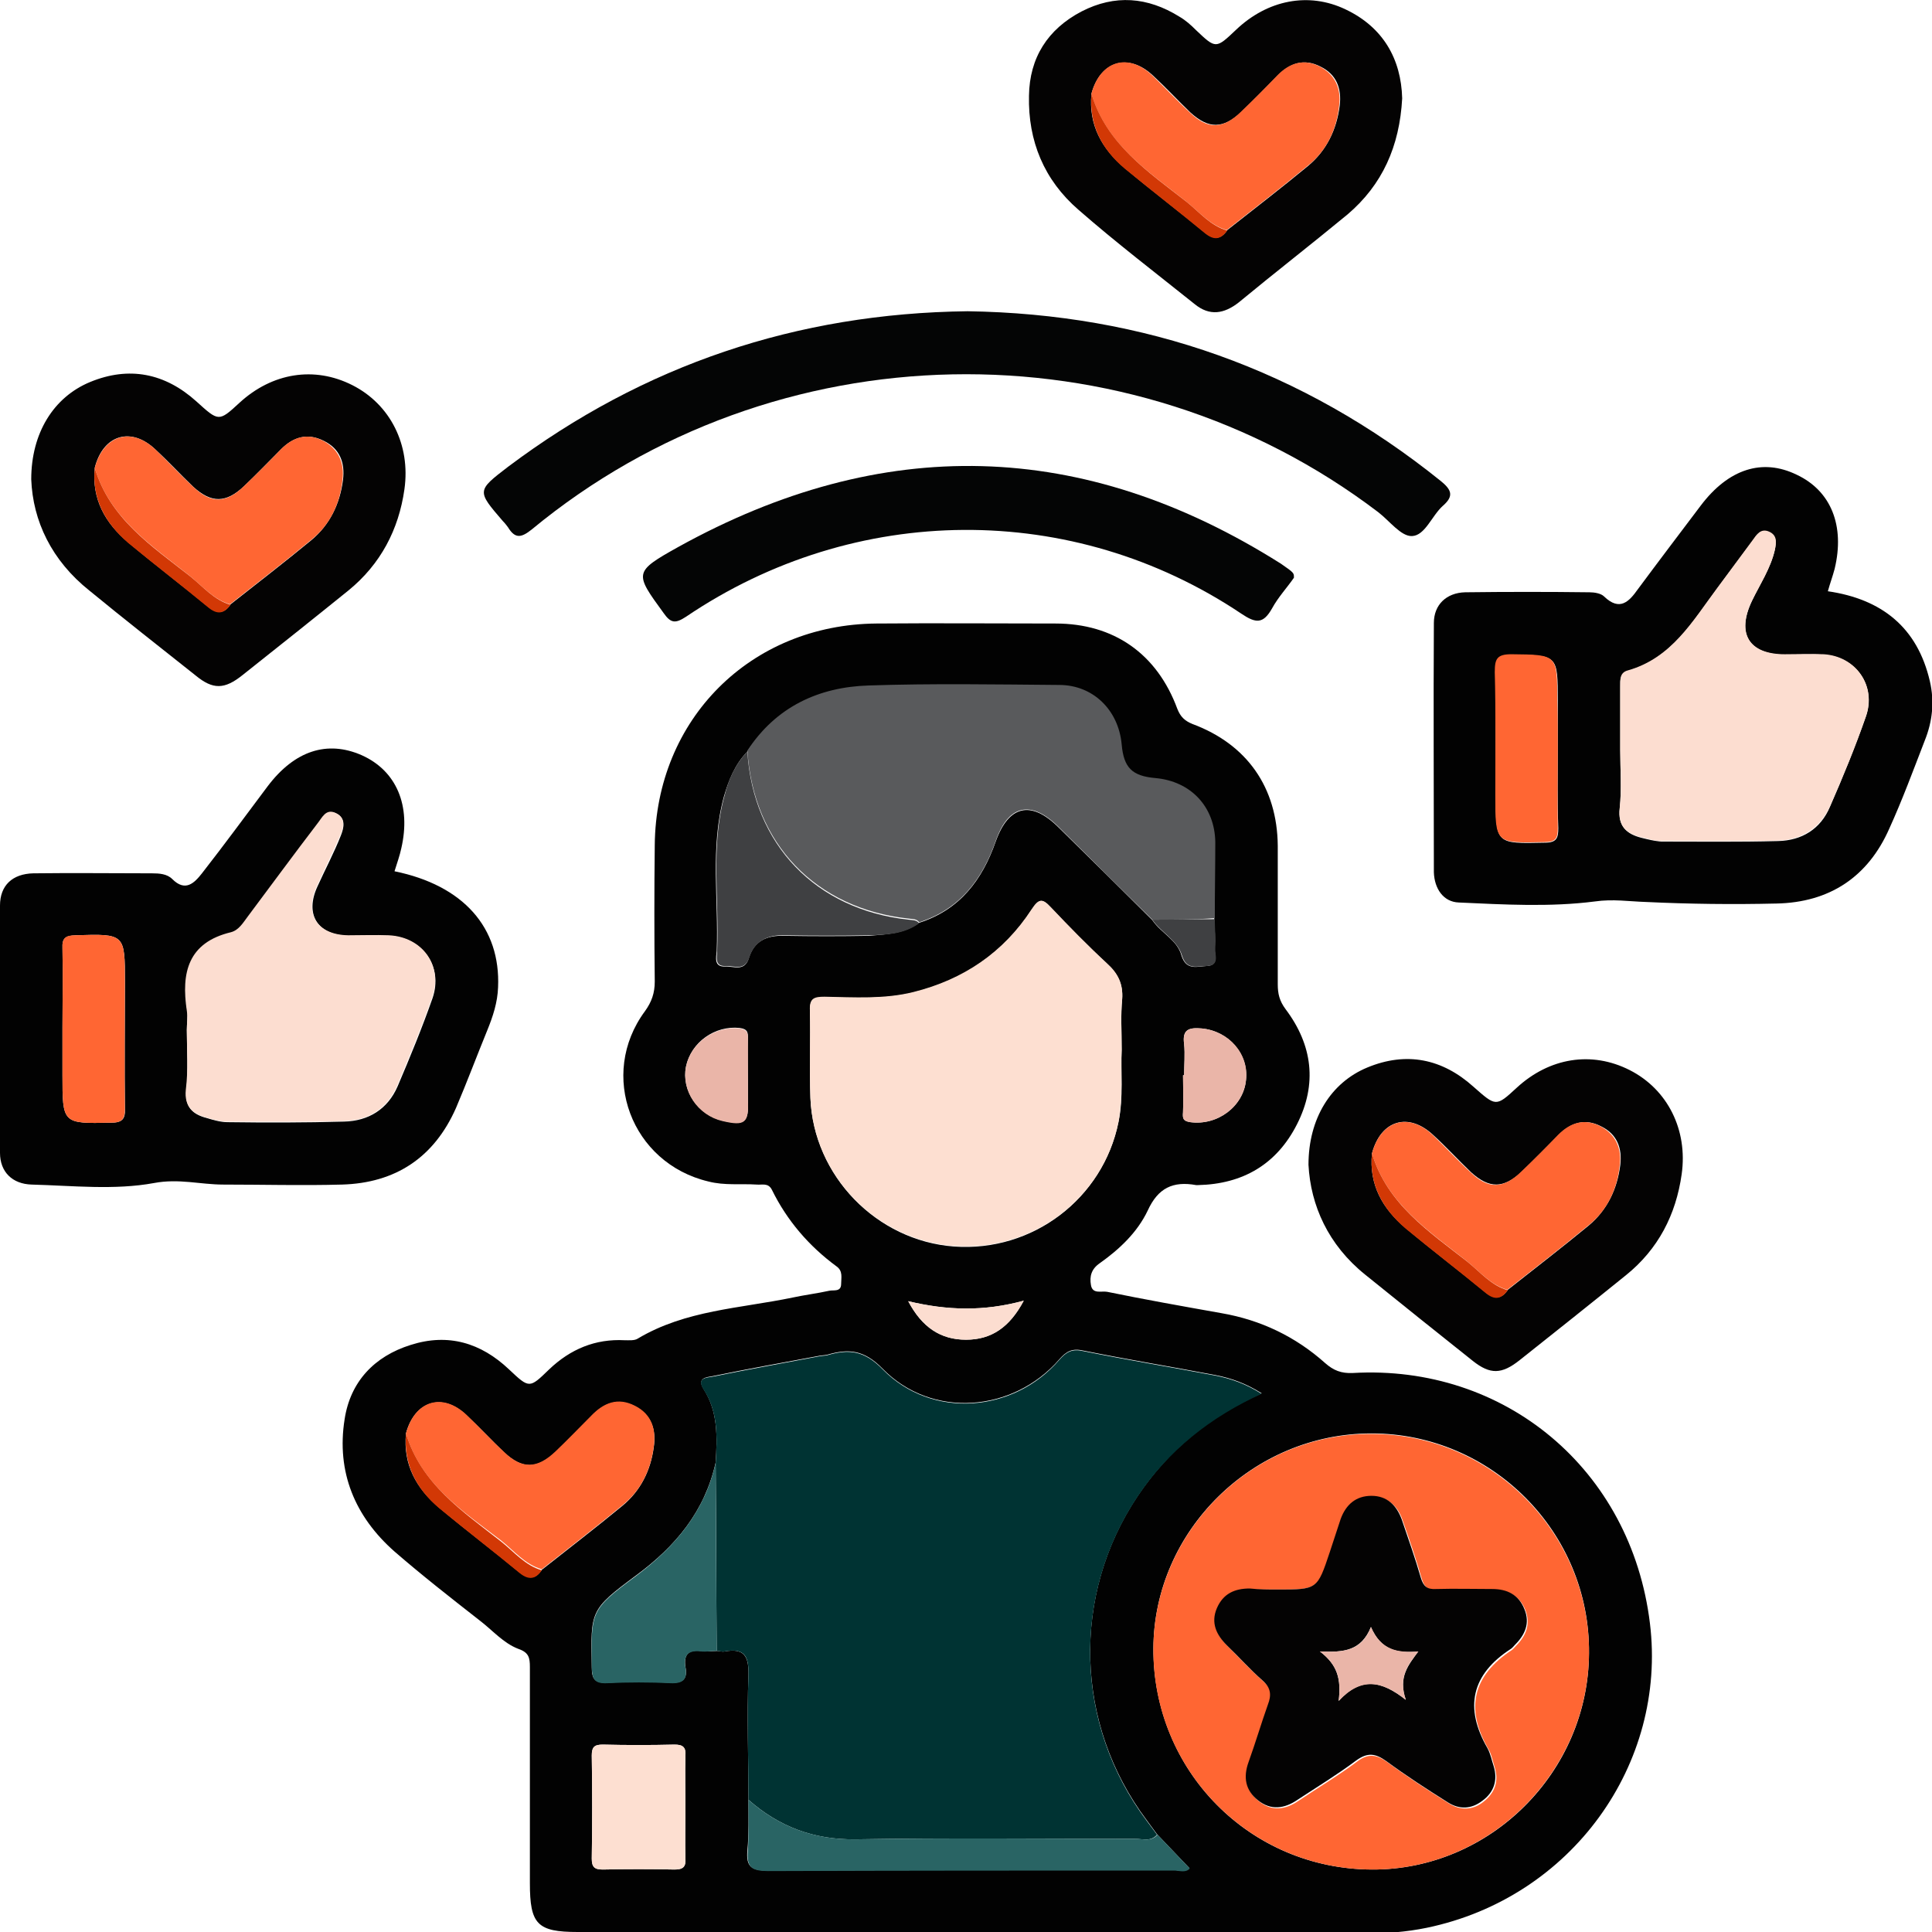 <svg width="30" height="30" viewBox="0 0 30 30" fill="none" xmlns="http://www.w3.org/2000/svg">
<g id="Frame" clip-path="url(#clip0_1_370)">
<path id="Vector" d="M15.17 30C13.101 30 11.04 30 8.971 30C8.341 30 8.228 29.879 8.228 29.24C8.228 28.125 8.228 27.002 8.228 25.886C8.228 25.741 8.212 25.66 8.05 25.604C7.815 25.515 7.646 25.312 7.444 25.159C6.999 24.811 6.555 24.464 6.126 24.092C5.512 23.551 5.221 22.856 5.351 22.039C5.439 21.457 5.811 21.061 6.377 20.884C6.959 20.698 7.468 20.851 7.904 21.264C8.22 21.562 8.22 21.562 8.527 21.264C8.858 20.948 9.246 20.787 9.699 20.811C9.763 20.811 9.852 20.819 9.901 20.787C10.644 20.342 11.493 20.318 12.309 20.148C12.495 20.108 12.689 20.084 12.875 20.043C12.939 20.027 13.061 20.067 13.061 19.938C13.061 19.841 13.093 19.736 12.988 19.663C12.56 19.348 12.22 18.952 11.986 18.475C11.929 18.362 11.832 18.402 11.751 18.394C11.501 18.378 11.25 18.411 11 18.346C9.804 18.063 9.286 16.689 10.014 15.703C10.119 15.558 10.167 15.42 10.167 15.242C10.159 14.539 10.159 13.828 10.167 13.125C10.184 11.169 11.654 9.698 13.61 9.682C14.54 9.674 15.461 9.682 16.39 9.682C17.296 9.682 17.966 10.151 18.282 11.008C18.33 11.129 18.395 11.193 18.516 11.242C19.364 11.557 19.833 12.228 19.841 13.133C19.841 13.852 19.841 14.564 19.841 15.283C19.841 15.428 19.866 15.541 19.963 15.671C20.383 16.229 20.456 16.835 20.14 17.457C19.825 18.079 19.3 18.386 18.605 18.402C18.597 18.402 18.581 18.402 18.573 18.402C18.217 18.338 17.983 18.443 17.821 18.799C17.659 19.138 17.384 19.397 17.077 19.615C16.948 19.704 16.916 19.817 16.94 19.954C16.964 20.1 17.102 20.043 17.191 20.059C17.78 20.18 18.378 20.286 18.968 20.391C19.575 20.496 20.116 20.754 20.577 21.166C20.706 21.28 20.827 21.328 21.005 21.32C23.365 21.183 25.329 22.815 25.62 25.207C25.887 27.39 24.408 29.467 22.153 29.935C21.838 30 21.514 30.024 21.191 30.024C19.187 30 17.174 30 15.17 30ZM6.304 22.258C6.256 22.742 6.466 23.114 6.821 23.413C7.226 23.753 7.654 24.076 8.066 24.415C8.212 24.529 8.317 24.52 8.414 24.375C8.834 24.044 9.254 23.72 9.666 23.381C9.949 23.147 10.103 22.831 10.151 22.476C10.192 22.201 10.119 21.975 9.86 21.837C9.594 21.7 9.375 21.789 9.181 21.991C8.995 22.177 8.818 22.363 8.624 22.549C8.341 22.815 8.115 22.815 7.832 22.557C7.638 22.371 7.452 22.169 7.25 21.983C6.878 21.619 6.442 21.748 6.304 22.258ZM14.273 14.329C14.903 14.127 15.251 13.666 15.461 13.068C15.663 12.503 16.011 12.422 16.439 12.85C16.924 13.327 17.409 13.804 17.894 14.289C18.031 14.491 18.282 14.596 18.346 14.838C18.419 15.073 18.589 15.008 18.734 15C18.936 14.992 18.855 14.83 18.863 14.725C18.872 14.58 18.863 14.426 18.855 14.273C18.855 13.877 18.863 13.489 18.863 13.101C18.855 12.551 18.484 12.155 17.934 12.107C17.578 12.074 17.441 11.937 17.409 11.581C17.36 11.048 16.964 10.668 16.439 10.66C15.453 10.652 14.467 10.636 13.481 10.668C12.697 10.692 12.042 10.999 11.598 11.678C11.412 11.872 11.315 12.115 11.242 12.365C11.024 13.157 11.161 13.966 11.129 14.766C11.121 14.863 11.081 15.016 11.258 15.008C11.388 15 11.566 15.097 11.63 14.871C11.711 14.612 11.905 14.523 12.172 14.531C12.616 14.539 13.061 14.539 13.497 14.531C13.772 14.507 14.039 14.499 14.273 14.329ZM11.129 25.636C11.169 25.636 11.21 25.652 11.25 25.644C11.557 25.587 11.63 25.717 11.622 26.016C11.598 26.654 11.622 27.301 11.622 27.947C11.622 28.206 11.63 28.473 11.606 28.731C11.582 28.99 11.671 29.046 11.921 29.046C14.022 29.038 16.124 29.038 18.225 29.038C18.306 29.038 18.403 29.079 18.467 29.006C18.298 28.828 18.136 28.658 17.966 28.481C17.91 28.408 17.861 28.335 17.805 28.262C16.689 26.775 16.633 24.771 17.667 23.227C18.144 22.516 18.783 21.991 19.591 21.635C19.348 21.482 19.122 21.401 18.872 21.352C18.193 21.223 17.506 21.11 16.827 20.973C16.649 20.932 16.56 20.981 16.447 21.11C15.728 21.934 14.467 22.031 13.707 21.255C13.416 20.956 13.174 20.94 12.842 21.037C12.802 21.045 12.762 21.045 12.721 21.053C12.164 21.158 11.614 21.255 11.064 21.369C10.976 21.385 10.814 21.393 10.927 21.571C11.153 21.926 11.137 22.322 11.113 22.71C10.943 23.47 10.491 24.011 9.876 24.464C9.157 24.997 9.173 25.014 9.189 25.886C9.189 26.064 9.23 26.137 9.424 26.129C9.755 26.113 10.086 26.113 10.418 26.129C10.612 26.137 10.677 26.064 10.644 25.886C10.612 25.692 10.693 25.611 10.887 25.636C10.967 25.652 11.048 25.636 11.129 25.636ZM21.304 29.03C23.139 29.038 24.666 27.519 24.674 25.668C24.691 23.793 23.163 22.258 21.296 22.258C19.453 22.258 17.918 23.769 17.91 25.595C17.902 27.495 19.405 29.022 21.304 29.03ZM17.417 16.301C17.417 16.002 17.401 15.76 17.425 15.517C17.441 15.283 17.36 15.121 17.191 14.968C16.892 14.685 16.601 14.394 16.318 14.095C16.188 13.949 16.132 13.949 16.019 14.127C15.582 14.798 14.96 15.218 14.184 15.412C13.731 15.525 13.263 15.493 12.802 15.485C12.64 15.485 12.576 15.509 12.576 15.695C12.592 16.148 12.568 16.6 12.584 17.053C12.632 18.257 13.61 19.267 14.814 19.356C16.035 19.445 17.126 18.613 17.368 17.425C17.449 17.029 17.401 16.633 17.417 16.301ZM10.644 28.076C10.644 27.802 10.636 27.535 10.644 27.26C10.652 27.131 10.604 27.09 10.474 27.09C10.103 27.099 9.731 27.099 9.359 27.09C9.23 27.09 9.189 27.131 9.189 27.26C9.197 27.794 9.197 28.327 9.189 28.86C9.189 28.99 9.23 29.03 9.359 29.03C9.731 29.022 10.103 29.022 10.474 29.03C10.604 29.03 10.652 28.99 10.644 28.86C10.636 28.602 10.644 28.343 10.644 28.076ZM11.614 16.754C11.614 16.544 11.606 16.334 11.614 16.115C11.614 16.026 11.606 15.978 11.485 15.962C11.105 15.921 10.733 16.18 10.652 16.56C10.579 16.932 10.83 17.311 11.218 17.4C11.566 17.481 11.63 17.433 11.614 17.077C11.614 16.972 11.614 16.867 11.614 16.754ZM18.387 16.697C18.378 16.697 18.378 16.697 18.37 16.697C18.37 16.891 18.378 17.077 18.37 17.271C18.362 17.368 18.37 17.408 18.484 17.425C18.904 17.481 19.308 17.182 19.348 16.77C19.389 16.366 19.082 16.01 18.661 15.97C18.467 15.954 18.354 15.978 18.387 16.212C18.403 16.374 18.387 16.536 18.387 16.697ZM15.897 20.197C15.275 20.366 14.717 20.35 14.103 20.205C14.313 20.609 14.604 20.803 15 20.803C15.396 20.803 15.679 20.609 15.897 20.197Z" fill="#020202"/>
<path id="Vector_2" d="M28.383 9.181C29.216 9.302 29.773 9.739 29.967 10.579C30.04 10.894 30.008 11.201 29.887 11.501C29.709 11.961 29.539 12.422 29.337 12.866C29.006 13.618 28.408 14.014 27.583 14.03C26.912 14.046 26.233 14.038 25.563 14.006C25.296 13.998 25.046 13.957 24.763 13.998C24.068 14.087 23.356 14.046 22.653 14.014C22.411 14.006 22.273 13.796 22.265 13.545C22.265 12.252 22.257 10.967 22.265 9.674C22.265 9.391 22.459 9.205 22.75 9.197C23.397 9.189 24.043 9.189 24.682 9.197C24.755 9.197 24.86 9.213 24.908 9.262C25.151 9.496 25.296 9.343 25.433 9.149C25.757 8.712 26.088 8.276 26.411 7.848C26.84 7.282 27.365 7.112 27.898 7.371C28.432 7.621 28.65 8.163 28.488 8.834C28.456 8.955 28.416 9.06 28.383 9.181ZM25.159 11.646C25.159 11.945 25.183 12.252 25.151 12.551C25.118 12.834 25.264 12.955 25.498 13.012C25.595 13.036 25.692 13.06 25.797 13.068C26.403 13.068 27.001 13.076 27.607 13.06C27.979 13.052 28.27 12.874 28.416 12.527C28.618 12.066 28.804 11.606 28.973 11.129C29.143 10.652 28.82 10.199 28.319 10.167C28.117 10.151 27.915 10.167 27.712 10.167C27.155 10.159 26.961 9.844 27.203 9.335C27.325 9.076 27.494 8.825 27.559 8.543C27.583 8.429 27.591 8.316 27.462 8.26C27.341 8.211 27.276 8.308 27.22 8.389C27.034 8.64 26.848 8.89 26.662 9.141C26.282 9.658 25.951 10.224 25.28 10.418C25.151 10.458 25.159 10.563 25.159 10.66C25.159 10.983 25.159 11.315 25.159 11.646ZM24.189 11.638C24.189 11.387 24.189 11.137 24.189 10.886C24.189 10.167 24.189 10.175 23.478 10.167C23.251 10.167 23.219 10.248 23.219 10.442C23.227 11.072 23.227 11.711 23.227 12.349C23.227 13.109 23.227 13.101 23.987 13.085C24.173 13.085 24.197 13.012 24.197 12.858C24.181 12.438 24.189 12.034 24.189 11.638Z" fill="#020202"/>
<path id="Vector_3" d="M6.126 13.529C7.193 13.747 7.775 14.402 7.734 15.331C7.726 15.566 7.654 15.784 7.565 16.002C7.403 16.398 7.249 16.81 7.08 17.206C6.74 17.974 6.142 18.37 5.31 18.394C4.696 18.411 4.081 18.394 3.467 18.394C3.111 18.394 2.78 18.297 2.392 18.37C1.778 18.483 1.131 18.411 0.493 18.394C0.194 18.386 -4.20929e-05 18.2 -4.20929e-05 17.901C-0.008 16.625 -0.008 15.339 -4.20929e-05 14.062C-4.20929e-05 13.747 0.194 13.569 0.517 13.561C1.131 13.553 1.746 13.561 2.36 13.561C2.473 13.561 2.594 13.569 2.675 13.65C2.877 13.852 3.015 13.715 3.136 13.561C3.483 13.117 3.815 12.664 4.154 12.212C4.574 11.654 5.083 11.492 5.617 11.727C6.158 11.969 6.385 12.511 6.231 13.174C6.207 13.287 6.166 13.4 6.126 13.529ZM2.901 15.994C2.901 16.309 2.926 16.616 2.893 16.932C2.869 17.19 2.99 17.303 3.208 17.36C3.314 17.392 3.427 17.425 3.532 17.425C4.138 17.433 4.736 17.433 5.342 17.416C5.722 17.408 6.021 17.223 6.175 16.867C6.368 16.414 6.554 15.962 6.716 15.501C6.886 15.008 6.562 14.556 6.045 14.531C5.835 14.523 5.625 14.531 5.415 14.531C4.93 14.523 4.728 14.2 4.93 13.764C5.051 13.497 5.189 13.238 5.294 12.971C5.342 12.85 5.374 12.705 5.221 12.632C5.067 12.559 5.011 12.705 4.938 12.794C4.574 13.271 4.211 13.755 3.855 14.24C3.782 14.337 3.718 14.45 3.596 14.483C2.926 14.644 2.821 15.113 2.909 15.703C2.918 15.792 2.901 15.889 2.901 15.994ZM0.97 15.962C0.97 16.204 0.97 16.447 0.97 16.689C0.97 17.449 0.97 17.449 1.721 17.433C1.891 17.433 1.948 17.384 1.94 17.214C1.932 16.56 1.94 15.905 1.94 15.251C1.94 14.499 1.94 14.499 1.172 14.523C1.018 14.531 0.962 14.564 0.97 14.725C0.978 15.129 0.97 15.541 0.97 15.962Z" fill="#020202"/>
<path id="Vector_4" d="M15.024 4.833C17.764 4.873 20.221 5.738 22.371 7.468C22.54 7.605 22.581 7.702 22.403 7.856C22.233 8.009 22.128 8.316 21.926 8.324C21.756 8.332 21.579 8.09 21.401 7.953C17.521 5.003 12.026 5.108 8.26 8.219C8.098 8.349 8.001 8.373 7.888 8.187C7.864 8.155 7.839 8.122 7.807 8.09C7.403 7.621 7.403 7.621 7.888 7.249C9.997 5.665 12.373 4.865 15.024 4.833Z" fill="#040505"/>
<path id="Vector_5" d="M21.773 1.527C21.733 2.271 21.466 2.869 20.924 3.33C20.367 3.79 19.793 4.235 19.235 4.696C19.009 4.873 18.783 4.914 18.548 4.72C17.942 4.235 17.328 3.766 16.746 3.257C16.213 2.796 15.962 2.19 15.978 1.487C15.986 0.897 16.269 0.453 16.794 0.178C17.312 -0.089 17.821 -0.048 18.314 0.259C18.411 0.315 18.492 0.388 18.573 0.469C18.88 0.76 18.88 0.76 19.195 0.461C19.68 5.30898e-06 20.318 -0.129 20.892 0.145C21.474 0.42 21.757 0.913 21.773 1.527ZM16.948 1.455C16.9 1.94 17.11 2.311 17.465 2.61C17.869 2.95 18.298 3.273 18.71 3.613C18.855 3.726 18.96 3.718 19.058 3.572C19.478 3.241 19.898 2.918 20.31 2.578C20.601 2.336 20.755 2.012 20.803 1.641C20.835 1.374 20.755 1.156 20.504 1.034C20.254 0.905 20.035 0.978 19.849 1.164C19.655 1.358 19.47 1.552 19.276 1.738C18.993 2.004 18.767 2.004 18.484 1.746C18.29 1.56 18.104 1.358 17.902 1.172C17.522 0.816 17.085 0.946 16.948 1.455Z" fill="#040303"/>
<path id="Vector_6" d="M0.485 7.443C0.485 6.724 0.833 6.166 1.399 5.932C2.005 5.682 2.562 5.795 3.047 6.231C3.395 6.546 3.395 6.554 3.718 6.255C4.227 5.787 4.882 5.682 5.472 5.981C6.062 6.28 6.377 6.91 6.28 7.597C6.191 8.227 5.908 8.761 5.415 9.165C4.866 9.609 4.316 10.046 3.767 10.482C3.484 10.709 3.306 10.709 3.039 10.49C2.49 10.054 1.932 9.617 1.391 9.173C0.801 8.704 0.51 8.09 0.485 7.443ZM1.471 7.266C1.423 7.751 1.633 8.122 1.989 8.421C2.393 8.761 2.821 9.084 3.233 9.423C3.379 9.537 3.484 9.529 3.581 9.383C4.001 9.052 4.421 8.728 4.833 8.389C5.124 8.147 5.278 7.823 5.326 7.452C5.359 7.185 5.278 6.967 5.027 6.845C4.769 6.716 4.551 6.789 4.365 6.975C4.171 7.169 3.985 7.363 3.791 7.548C3.508 7.815 3.282 7.815 2.999 7.557C2.805 7.371 2.619 7.169 2.417 6.983C2.037 6.619 1.601 6.748 1.471 7.266Z" fill="#040303"/>
<path id="Vector_7" d="M20.318 18.087C20.318 17.368 20.666 16.81 21.232 16.576C21.838 16.325 22.395 16.439 22.88 16.875C23.228 17.182 23.228 17.19 23.551 16.891C24.06 16.422 24.715 16.317 25.305 16.616C25.895 16.915 26.21 17.546 26.113 18.233C26.024 18.863 25.749 19.397 25.248 19.801C24.699 20.245 24.149 20.682 23.6 21.118C23.317 21.344 23.139 21.344 22.872 21.134C22.315 20.69 21.757 20.245 21.199 19.793C20.625 19.332 20.351 18.718 20.318 18.087ZM21.304 17.91C21.256 18.394 21.466 18.766 21.822 19.065C22.226 19.405 22.654 19.728 23.066 20.067C23.212 20.18 23.317 20.172 23.414 20.027C23.834 19.696 24.254 19.372 24.666 19.033C24.957 18.79 25.111 18.467 25.159 18.095C25.192 17.829 25.111 17.61 24.86 17.489C24.61 17.36 24.392 17.433 24.206 17.619C24.012 17.812 23.826 18.006 23.632 18.192C23.349 18.459 23.123 18.459 22.84 18.2C22.646 18.015 22.46 17.812 22.258 17.627C21.87 17.263 21.442 17.392 21.304 17.91Z" fill="#040303"/>
<path id="Vector_8" d="M20.092 8.971C19.987 9.124 19.849 9.27 19.752 9.448C19.615 9.69 19.502 9.682 19.275 9.529C16.657 7.775 13.279 7.799 10.652 9.577C10.49 9.682 10.418 9.682 10.305 9.52C9.852 8.898 9.836 8.882 10.531 8.494C13.699 6.74 16.819 6.813 19.89 8.753C20.1 8.898 20.092 8.898 20.092 8.971Z" fill="#040505"/>
<path id="Vector_9" d="M11.622 27.947C11.622 27.301 11.598 26.662 11.622 26.016C11.63 25.717 11.565 25.587 11.25 25.644C11.21 25.652 11.169 25.636 11.129 25.636C11.121 24.666 11.121 23.688 11.113 22.718C11.137 22.322 11.153 21.926 10.927 21.579C10.806 21.393 10.975 21.393 11.064 21.377C11.614 21.264 12.171 21.166 12.721 21.061C12.761 21.053 12.802 21.053 12.842 21.045C13.174 20.948 13.416 20.964 13.707 21.264C14.467 22.039 15.735 21.942 16.447 21.118C16.56 20.989 16.649 20.94 16.826 20.981C17.505 21.118 18.192 21.231 18.871 21.36C19.122 21.409 19.348 21.49 19.59 21.643C18.79 22.007 18.144 22.524 17.667 23.235C16.633 24.779 16.689 26.783 17.804 28.27C17.861 28.343 17.91 28.416 17.966 28.489C17.869 28.602 17.74 28.553 17.627 28.553C16.18 28.553 14.733 28.537 13.287 28.561C12.64 28.57 12.099 28.367 11.622 27.947Z" fill="#003333"/>
<path id="Vector_10" d="M21.304 29.03C19.412 29.022 17.901 27.495 17.909 25.603C17.917 23.777 19.453 22.258 21.296 22.266C23.162 22.266 24.69 23.809 24.674 25.676C24.658 27.519 23.13 29.038 21.304 29.03ZM19.841 24.682C19.703 24.682 19.558 24.682 19.421 24.682C19.186 24.674 19.008 24.763 18.911 24.989C18.814 25.215 18.903 25.401 19.065 25.563C19.251 25.749 19.429 25.943 19.623 26.113C19.752 26.226 19.76 26.331 19.703 26.484C19.598 26.775 19.509 27.074 19.404 27.373C19.316 27.608 19.348 27.81 19.55 27.971C19.752 28.133 19.962 28.101 20.164 27.963C20.463 27.761 20.778 27.575 21.069 27.357C21.247 27.22 21.376 27.244 21.546 27.365C21.853 27.592 22.177 27.802 22.5 28.004C22.677 28.117 22.872 28.109 23.033 27.98C23.211 27.842 23.276 27.664 23.211 27.446C23.179 27.349 23.162 27.244 23.114 27.163C22.75 26.533 22.863 26.024 23.478 25.62C23.502 25.603 23.518 25.579 23.542 25.555C23.696 25.401 23.769 25.224 23.688 25.005C23.599 24.779 23.421 24.69 23.187 24.69C22.896 24.69 22.605 24.682 22.314 24.69C22.177 24.69 22.12 24.65 22.079 24.52C21.991 24.213 21.886 23.906 21.78 23.607C21.708 23.389 21.554 23.244 21.312 23.244C21.069 23.244 20.916 23.381 20.835 23.599C20.77 23.769 20.722 23.939 20.665 24.116C20.455 24.682 20.455 24.682 19.841 24.682Z" fill="#FF6633"/>
<path id="Vector_11" d="M17.893 14.281C17.409 13.804 16.924 13.327 16.439 12.842C16.01 12.414 15.655 12.495 15.461 13.06C15.251 13.658 14.903 14.119 14.273 14.321C14.232 14.264 14.168 14.273 14.111 14.264C12.672 14.111 11.695 13.101 11.606 11.654C12.05 10.975 12.713 10.668 13.489 10.644C14.475 10.611 15.461 10.628 16.447 10.636C16.972 10.636 17.368 11.024 17.417 11.557C17.449 11.921 17.578 12.05 17.942 12.082C18.491 12.131 18.863 12.527 18.871 13.076C18.871 13.464 18.863 13.86 18.863 14.257C18.54 14.281 18.217 14.281 17.893 14.281Z" fill="#595A5C"/>
<path id="Vector_12" d="M17.417 16.301C17.401 16.633 17.441 17.029 17.368 17.416C17.134 18.605 16.035 19.437 14.815 19.348C13.61 19.259 12.632 18.257 12.584 17.045C12.568 16.592 12.584 16.14 12.576 15.687C12.568 15.501 12.64 15.477 12.802 15.477C13.263 15.485 13.732 15.517 14.184 15.404C14.96 15.21 15.582 14.79 16.019 14.119C16.132 13.949 16.188 13.949 16.318 14.087C16.601 14.386 16.892 14.685 17.191 14.96C17.36 15.113 17.441 15.275 17.425 15.509C17.401 15.76 17.417 16.002 17.417 16.301Z" fill="#FDDFD1"/>
<path id="Vector_13" d="M6.304 22.258C6.441 21.748 6.87 21.611 7.25 21.975C7.444 22.161 7.629 22.363 7.831 22.549C8.106 22.815 8.341 22.807 8.623 22.54C8.809 22.363 8.995 22.169 9.181 21.983C9.375 21.781 9.593 21.692 9.86 21.829C10.119 21.959 10.191 22.193 10.151 22.468C10.102 22.831 9.949 23.147 9.666 23.373C9.254 23.712 8.834 24.036 8.413 24.367C8.155 24.294 7.985 24.084 7.783 23.922C7.193 23.47 6.538 23.05 6.304 22.258Z" fill="#FF6633"/>
<path id="Vector_14" d="M11.112 22.718C11.12 23.688 11.12 24.666 11.129 25.636C11.048 25.636 10.967 25.652 10.886 25.644C10.684 25.62 10.611 25.7 10.644 25.894C10.676 26.072 10.611 26.145 10.417 26.137C10.086 26.121 9.755 26.121 9.423 26.137C9.229 26.145 9.197 26.072 9.189 25.894C9.181 25.021 9.156 25.005 9.876 24.472C10.49 24.011 10.943 23.47 11.112 22.718Z" fill="#296464"/>
<path id="Vector_15" d="M11.605 11.67C11.694 13.109 12.664 14.127 14.111 14.281C14.167 14.289 14.232 14.281 14.272 14.337C14.038 14.507 13.771 14.515 13.505 14.523C13.06 14.531 12.623 14.531 12.179 14.523C11.92 14.515 11.718 14.612 11.637 14.863C11.565 15.089 11.395 14.992 11.266 15C11.088 15.008 11.136 14.854 11.136 14.758C11.169 13.957 11.031 13.149 11.25 12.357C11.314 12.099 11.419 11.864 11.605 11.67Z" fill="#3F4042"/>
<path id="Vector_16" d="M11.621 27.947C12.098 28.367 12.64 28.57 13.294 28.561C14.741 28.537 16.188 28.553 17.634 28.553C17.747 28.553 17.877 28.602 17.974 28.489C18.135 28.658 18.305 28.836 18.475 29.014C18.41 29.087 18.313 29.046 18.232 29.046C16.131 29.046 14.03 29.046 11.928 29.054C11.678 29.054 11.589 28.998 11.613 28.739C11.629 28.464 11.621 28.206 11.621 27.947Z" fill="#296464"/>
<path id="Vector_17" d="M10.644 28.076C10.644 28.335 10.636 28.602 10.644 28.86C10.652 28.99 10.604 29.03 10.475 29.03C10.103 29.022 9.731 29.022 9.359 29.03C9.23 29.03 9.189 28.99 9.189 28.86C9.198 28.327 9.198 27.794 9.189 27.26C9.189 27.131 9.222 27.09 9.359 27.09C9.731 27.099 10.103 27.099 10.475 27.09C10.604 27.09 10.652 27.131 10.644 27.26C10.636 27.535 10.644 27.81 10.644 28.076Z" fill="#FDDFD1"/>
<path id="Vector_18" d="M11.614 16.754C11.614 16.867 11.614 16.972 11.614 17.085C11.63 17.441 11.565 17.489 11.218 17.408C10.838 17.32 10.579 16.94 10.652 16.568C10.725 16.188 11.104 15.929 11.484 15.97C11.598 15.986 11.614 16.035 11.614 16.123C11.614 16.334 11.614 16.544 11.614 16.754Z" fill="#EAB5A8"/>
<path id="Vector_19" d="M18.387 16.697C18.387 16.536 18.403 16.374 18.387 16.212C18.354 15.978 18.476 15.954 18.661 15.97C19.082 16.01 19.397 16.366 19.348 16.77C19.308 17.182 18.904 17.481 18.484 17.425C18.37 17.408 18.362 17.368 18.37 17.271C18.378 17.077 18.37 16.891 18.37 16.697C18.378 16.697 18.378 16.697 18.387 16.697Z" fill="#EAB5A8"/>
<path id="Vector_20" d="M15.897 20.197C15.678 20.609 15.396 20.803 15 20.803C14.604 20.803 14.321 20.609 14.102 20.205C14.709 20.35 15.274 20.366 15.897 20.197Z" fill="#FCDDD0"/>
<path id="Vector_21" d="M6.304 22.258C6.538 23.041 7.185 23.47 7.783 23.939C7.985 24.1 8.155 24.31 8.413 24.383C8.316 24.529 8.203 24.537 8.066 24.424C7.654 24.084 7.233 23.761 6.821 23.421C6.466 23.122 6.264 22.742 6.304 22.258Z" fill="#D23805"/>
<path id="Vector_22" d="M17.893 14.281C18.217 14.281 18.54 14.273 18.863 14.273C18.863 14.426 18.879 14.572 18.871 14.725C18.863 14.83 18.944 14.992 18.742 15C18.596 15 18.427 15.073 18.354 14.838C18.281 14.596 18.031 14.483 17.893 14.281Z" fill="#3F4042"/>
<path id="Vector_23" d="M25.159 11.646C25.159 11.315 25.159 10.983 25.159 10.652C25.159 10.547 25.151 10.442 25.28 10.409C25.959 10.216 26.283 9.642 26.663 9.133C26.848 8.882 27.034 8.631 27.22 8.381C27.277 8.3 27.341 8.203 27.463 8.252C27.6 8.308 27.584 8.421 27.56 8.534C27.495 8.825 27.333 9.068 27.204 9.327C26.962 9.836 27.155 10.159 27.713 10.159C27.915 10.159 28.117 10.151 28.319 10.159C28.82 10.191 29.136 10.644 28.974 11.121C28.812 11.598 28.618 12.058 28.416 12.519C28.263 12.858 27.972 13.044 27.608 13.052C27.002 13.068 26.404 13.06 25.798 13.06C25.701 13.06 25.604 13.028 25.499 13.004C25.256 12.947 25.119 12.834 25.151 12.543C25.183 12.252 25.159 11.945 25.159 11.646Z" fill="#FCDDD0"/>
<path id="Vector_24" d="M24.189 11.638C24.189 12.042 24.181 12.446 24.189 12.85C24.189 13.012 24.165 13.076 23.979 13.076C23.219 13.093 23.219 13.101 23.219 12.341C23.219 11.703 23.227 11.072 23.211 10.434C23.211 10.232 23.243 10.159 23.47 10.159C24.181 10.167 24.181 10.159 24.181 10.878C24.189 11.129 24.189 11.379 24.189 11.638Z" fill="#FF6633"/>
<path id="Vector_25" d="M2.901 15.994C2.901 15.897 2.917 15.792 2.901 15.695C2.812 15.105 2.917 14.636 3.588 14.475C3.709 14.442 3.774 14.329 3.847 14.232C4.21 13.747 4.566 13.262 4.93 12.786C5.002 12.697 5.059 12.551 5.213 12.624C5.374 12.697 5.334 12.85 5.285 12.963C5.172 13.23 5.043 13.489 4.922 13.755C4.72 14.192 4.922 14.515 5.407 14.523C5.617 14.523 5.827 14.515 6.037 14.523C6.562 14.547 6.886 15 6.708 15.493C6.546 15.954 6.352 16.414 6.166 16.859C6.013 17.214 5.722 17.4 5.334 17.408C4.728 17.425 4.13 17.416 3.523 17.416C3.418 17.416 3.305 17.384 3.2 17.352C2.99 17.295 2.861 17.182 2.885 16.924C2.925 16.616 2.901 16.301 2.901 15.994Z" fill="#FCDDD0"/>
<path id="Vector_26" d="M0.97 15.962C0.97 15.55 0.978 15.137 0.97 14.725C0.961 14.564 1.018 14.523 1.172 14.523C1.939 14.499 1.939 14.499 1.939 15.251C1.939 15.905 1.931 16.56 1.939 17.215C1.939 17.384 1.891 17.433 1.721 17.433C0.97 17.449 0.97 17.449 0.97 16.689C0.97 16.439 0.97 16.196 0.97 15.962Z" fill="#FF6633"/>
<path id="Vector_27" d="M16.947 1.455C17.085 0.946 17.513 0.808 17.893 1.172C18.087 1.358 18.273 1.56 18.475 1.746C18.75 2.012 18.984 2.012 19.267 1.738C19.461 1.552 19.655 1.358 19.841 1.164C20.026 0.978 20.245 0.905 20.495 1.034C20.738 1.164 20.827 1.382 20.794 1.641C20.754 2.012 20.6 2.344 20.301 2.578C19.889 2.918 19.469 3.241 19.049 3.572C18.79 3.499 18.62 3.289 18.418 3.128C17.836 2.667 17.182 2.247 16.947 1.455Z" fill="#FF6633"/>
<path id="Vector_28" d="M16.948 1.455C17.182 2.239 17.828 2.667 18.427 3.136C18.628 3.297 18.798 3.508 19.057 3.58C18.952 3.726 18.847 3.734 18.709 3.621C18.297 3.281 17.877 2.958 17.465 2.619C17.109 2.32 16.907 1.94 16.948 1.455Z" fill="#D23805"/>
<path id="Vector_29" d="M1.471 7.266C1.608 6.756 2.037 6.619 2.417 6.983C2.61 7.169 2.796 7.371 2.998 7.557C3.273 7.823 3.508 7.823 3.79 7.548C3.984 7.363 4.178 7.169 4.364 6.975C4.55 6.789 4.768 6.716 5.019 6.845C5.261 6.975 5.35 7.193 5.318 7.452C5.278 7.823 5.124 8.155 4.825 8.389C4.413 8.728 3.993 9.052 3.572 9.383C3.314 9.31 3.144 9.1 2.942 8.939C2.352 8.47 1.705 8.05 1.471 7.266Z" fill="#FF6633"/>
<path id="Vector_30" d="M1.471 7.266C1.705 8.05 2.352 8.478 2.95 8.947C3.152 9.108 3.322 9.318 3.58 9.391C3.475 9.537 3.37 9.545 3.233 9.432C2.821 9.092 2.4 8.769 1.988 8.429C1.633 8.122 1.423 7.742 1.471 7.266Z" fill="#D23805"/>
<path id="Vector_31" d="M21.304 17.91C21.441 17.4 21.87 17.263 22.25 17.627C22.444 17.812 22.629 18.015 22.831 18.2C23.106 18.467 23.341 18.467 23.623 18.192C23.817 18.006 24.011 17.812 24.197 17.619C24.383 17.433 24.601 17.36 24.852 17.489C25.094 17.619 25.183 17.837 25.151 18.095C25.11 18.467 24.957 18.799 24.658 19.033C24.246 19.372 23.826 19.696 23.405 20.027C23.147 19.954 22.977 19.744 22.775 19.582C22.185 19.114 21.538 18.693 21.304 17.91Z" fill="#FF6633"/>
<path id="Vector_32" d="M21.304 17.91C21.538 18.693 22.185 19.122 22.783 19.59C22.985 19.752 23.154 19.962 23.413 20.035C23.308 20.18 23.203 20.189 23.066 20.075C22.654 19.736 22.233 19.413 21.821 19.073C21.465 18.766 21.255 18.386 21.304 17.91Z" fill="#D23805"/>
<path id="Vector_33" d="M19.841 24.682C20.455 24.682 20.455 24.682 20.649 24.1C20.706 23.93 20.762 23.753 20.819 23.583C20.9 23.365 21.053 23.227 21.296 23.227C21.538 23.227 21.684 23.373 21.765 23.591C21.87 23.898 21.975 24.197 22.064 24.504C22.104 24.634 22.161 24.682 22.298 24.674C22.589 24.666 22.88 24.674 23.171 24.674C23.405 24.674 23.583 24.763 23.672 24.989C23.761 25.207 23.68 25.385 23.526 25.539C23.502 25.563 23.486 25.587 23.462 25.603C22.848 25.999 22.734 26.517 23.098 27.147C23.146 27.236 23.163 27.333 23.195 27.43C23.26 27.648 23.195 27.834 23.017 27.963C22.848 28.093 22.662 28.101 22.484 27.988C22.161 27.785 21.837 27.575 21.53 27.349C21.36 27.228 21.239 27.204 21.053 27.341C20.762 27.559 20.455 27.745 20.148 27.947C19.946 28.085 19.736 28.117 19.534 27.955C19.34 27.802 19.3 27.6 19.389 27.357C19.494 27.066 19.582 26.767 19.688 26.468C19.744 26.323 19.736 26.21 19.607 26.096C19.413 25.927 19.235 25.725 19.049 25.547C18.887 25.385 18.799 25.199 18.895 24.973C18.992 24.747 19.17 24.666 19.405 24.666C19.558 24.682 19.696 24.682 19.841 24.682ZM20.496 25.644C20.77 25.854 20.827 26.072 20.787 26.412C21.134 26.032 21.449 26.096 21.829 26.395C21.708 26.04 21.87 25.854 22.023 25.644C21.692 25.676 21.441 25.62 21.288 25.264C21.134 25.636 20.867 25.66 20.496 25.644Z" fill="#040303"/>
<path id="Vector_34" d="M20.496 25.644C20.876 25.66 21.143 25.636 21.288 25.264C21.442 25.62 21.692 25.668 22.024 25.644C21.862 25.854 21.708 26.04 21.83 26.395C21.458 26.096 21.135 26.04 20.787 26.412C20.828 26.072 20.771 25.854 20.496 25.644Z" fill="#EAB5A8"/>
</g>
<defs>
<clipPath id="clip0_1_370">
<rect width="30" height="30" fill="white"/>
</clipPath>
</defs>
</svg>

